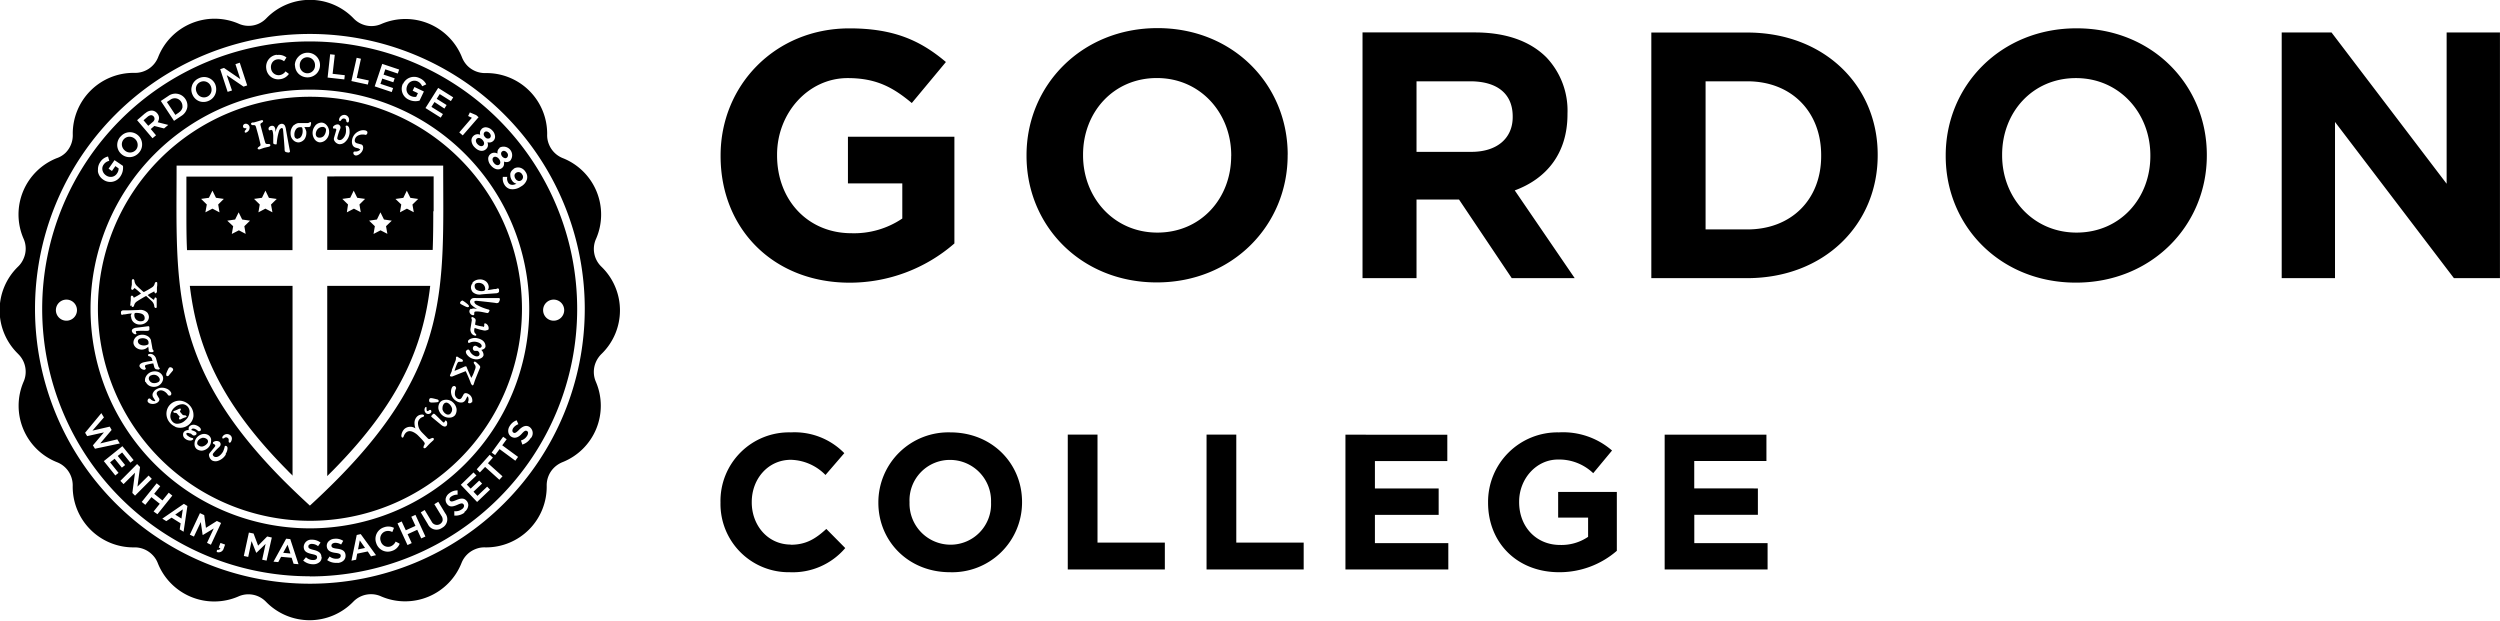 <svg xmlns="http://www.w3.org/2000/svg" viewBox="0 0 474.12 117.69">
  <title>gordon-logo-horiz-black</title>
  <path d="M295.5,98.16h5.68v3.65a9,9,0,0,1-5.31,1.54c-4.54,0-7.77-3.45-7.77-8.12v-.08c0-4.36,3.26-8,7.36-8a9.34,9.34,0,0,1,6.69,2.59l3.57-4.3A14.16,14.16,0,0,0,295.64,82a13.17,13.17,0,0,0-13.43,13.27v.07c0,7.57,5.48,13.18,13.48,13.18a16.6,16.6,0,0,0,10.94-4.06V93.29H295.5v4.87Zm-34.75-.52h12.09v-5H260.75v-5.2h13.73v-5H255.16V108h19.51v-5H260.75V97.63ZM208.14,82.42h-5.64V108h18.41V102.9H208.14V82.42Zm26.32,0h-5.64V108h18.42V102.9H234.46V82.42ZM187.95,95.3a7.68,7.68,0,0,1-7.7,8,7.79,7.79,0,0,1-7.76-8v-.08a7.66,7.66,0,0,1,7.68-8,7.79,7.79,0,0,1,7.78,8.05v.07ZM180.25,82a13.28,13.28,0,0,0-13.67,13.27v.07c0,7.28,5.68,13.18,13.58,13.18a13.25,13.25,0,0,0,13.67-13.25v-.08c0-7.29-5.69-13.19-13.59-13.19ZM321.31,97.63h12.07v-5H321.31v-5.2H335v-5H315.7V108h19.52v-5H321.32V97.63h0ZM150,103.28c-4.4,0-7.43-3.66-7.43-8v-.08c0-4.39,3.1-8,7.43-8a9.5,9.5,0,0,1,6.55,2.88l3.57-4.14A13.18,13.18,0,0,0,150,82a13,13,0,0,0-13.36,13.27v.07a12.94,12.94,0,0,0,13.15,13.18,13.08,13.08,0,0,0,10.51-4.58l-3.59-3.63c-2,1.83-3.81,3-6.74,3"/>
  <path d="M345.38,29.6c0,8.25-5.66,13.91-14,13.91h-7.92V15.42h7.92c8.39,0,14,5.79,14,14v.14Zm10.72-.27c0-13.11-10.13-23.16-24.77-23.16H313.17V52.75h18.16c14.64,0,24.77-10.18,24.77-23.29v-.14ZM268.64,15.42h10.18c5,0,8.06,2.26,8.06,6.66v.13c0,3.93-2.87,6.59-7.85,6.59H268.64V15.42Zm18,37.33h12L287.27,36.11c5.93-2.19,10-6.92,10-14.45v-.12a14.66,14.66,0,0,0-4-10.66c-3.07-3.07-7.66-4.73-13.57-4.73H258.4V52.75h10.24V37.84h8.06l10,14.91ZM464,6.16V34.85L442.17,6.16h-9.45V52.75h10.11V23.13l22.55,29.62h8.73V6.16ZM407.81,29.6c0,8-5.72,14.51-14,14.51s-14.11-6.65-14.11-14.64v-.14c0-8,5.73-14.52,14-14.52s14.11,6.66,14.11,14.65v.14Zm-14-24.23C379.46,5.36,369,16.21,369,29.46v.14c0,13.24,10.32,24,24.69,24s24.83-10.85,24.83-24.1v-.13c0-13.23-10.32-24-24.69-24Zm-233,29.41h10.31v6.66a16.33,16.33,0,0,1-9.64,2.79c-8.25,0-14.11-6.26-14.11-14.77v-.13c0-7.92,5.93-14.52,13.38-14.52,5.4,0,8.58,1.73,12.17,4.73l6.47-7.78c-4.86-4.11-9.92-6.38-18.3-6.38-14.12,0-24.43,10.84-24.43,24.09v.14c0,13.77,10,24,24.48,24A30.23,30.23,0,0,0,181,46.17V25.93H160.81v8.85h0Zm72.68-5.18c0,8-5.72,14.51-14,14.51S205.4,37.45,205.4,29.46v-.14c0-8,5.73-14.52,14-14.52s14.1,6.66,14.1,14.65v.14Zm10.72-.27c0-13.24-10.32-24-24.69-24s-24.84,10.84-24.84,24.09v.14c0,13.24,10.32,24,24.7,24S244.2,42.7,244.2,29.46v-.13"/>
  <path d="M58.78,6.44A52.13,52.13,0,1,1,6.64,58.56,52.13,52.13,0,0,1,58.78,6.44ZM3.39,67.08h0a4.7,4.7,0,0,1,1.48,3.42,4.62,4.62,0,0,1-.4,1.9v0a11.51,11.51,0,0,0,6.3,15.24h0a4.66,4.66,0,0,1,2.66,2.59,4.8,4.8,0,0,1,.36,1.9h0a11.5,11.5,0,0,0,11.64,11.68h0a4.69,4.69,0,0,1,3.44,1.38,4.55,4.55,0,0,1,1.06,1.62h0a11.51,11.51,0,0,0,15.25,6.32h0a4.64,4.64,0,0,1,5.27,1h0a11.53,11.53,0,0,0,16.53,0h0a4.66,4.66,0,0,1,3.38-1.44,4.53,4.53,0,0,1,1.91.41v0a11.5,11.5,0,0,0,15.26-6.34,4.66,4.66,0,0,1,2.58-2.6,4.41,4.41,0,0,1,1.93-.35v0a11.5,11.5,0,0,0,11.64-11.71h0a4.7,4.7,0,0,1,1.38-3.39,4.94,4.94,0,0,1,1.66-1.08v0a11.51,11.51,0,0,0,6.27-15.26h0a4.69,4.69,0,0,1,0-3.66,4.89,4.89,0,0,1,1.13-1.63v0a11.51,11.51,0,0,0-.06-16.5h0a4.65,4.65,0,0,1-1-5.33h0A11.51,11.51,0,0,0,106.76,30v0a4.68,4.68,0,0,1-2.63-2.57,4.57,4.57,0,0,1-.36-2h0A11.51,11.51,0,0,0,92.1,13.86v0a4.72,4.72,0,0,1-3.43-1.36,4.86,4.86,0,0,1-1.08-1.69h0A11.54,11.54,0,0,0,72.36,4.53v0a4.63,4.63,0,0,1-3.69.06A4.65,4.65,0,0,1,67,3.43h0a11.51,11.51,0,0,0-16.45,0l0,0a4.64,4.64,0,0,1-3.4,1.47,4.61,4.61,0,0,1-1.94-.43v0A11.51,11.51,0,0,0,30,10.82h0a4.7,4.7,0,0,1-4.54,3v0A11.52,11.52,0,0,0,13.8,25.5h0A4.7,4.7,0,0,1,12.41,29,4.46,4.46,0,0,1,10.75,30l0,0a11.49,11.49,0,0,0-6.31,15.2h0A4.63,4.63,0,0,1,4.49,49a4.58,4.58,0,0,1-1.1,1.6v0a11.52,11.52,0,0,0,0,16.47ZM33.92,21.32a1.47,1.47,0,0,0,.68-.94,1.11,1.11,0,0,0,0-.26,1.5,1.5,0,0,0-.26-.83,1.41,1.41,0,0,0-2-.4l-.69.46,1.61,2.44.68-.46Zm-5,51.3a1.53,1.53,0,0,0,1-.11.6.6,0,0,0,.21-.13A.54.54,0,0,0,30.3,72a.57.57,0,0,0-.05-.23,1.17,1.17,0,0,0-.72-.64,1.24,1.24,0,0,0-.87.06.62.62,0,0,0-.44.52.61.61,0,0,0,.06.34,1,1,0,0,0,.64.57ZM25.73,28.47a1.39,1.39,0,0,0,.38-1,1.54,1.54,0,0,0-.52-1.13h0v0a1.58,1.58,0,0,0-1.12-.41,1.45,1.45,0,0,0-1.36,1.51,1.54,1.54,0,0,0,.52,1.06,1.48,1.48,0,0,0,2.12-.05ZM26,88l.56.57s-.46,3.47-.49,3.72l2.11-2.1.61.62L25.61,94l-.51-.51s.47-3.59.5-3.84l-2.17,2.16-.6-.62L26,88Zm-4.18,2.11-2.13-2.66,3.52-2.83,2.13,2.64-.61.49-1.57-1.94-.83.66,1.4,1.73-.62.49L21.74,87l-.86.68,1.6,2-.63.5Zm-4.22-5.63L19.71,82l-3.18.71-.39-.64,3.08-3.72.49.81-2.18,2.51,3.28-.76.36.63L19,84.1l3.24-.78.48.78-4.71,1-.38-.62Zm-5-23.66a2,2,0,1,1,2-2,2,2,0,0,1-2,2ZM58.78,17a41.6,41.6,0,1,1-41.61,41.6A41.61,41.61,0,0,1,58.78,17ZM19,30.75a2.37,2.37,0,0,1,1.49-1.07h0l.23.83h0a1.68,1.68,0,0,0-1.08.73,1.3,1.3,0,0,0-.24.74,1.57,1.57,0,0,0,.68,1.26h0a1.55,1.55,0,0,0,1.17.29,1.4,1.4,0,0,0,.92-.61A1.68,1.68,0,0,0,22.5,32s0,0,0-.06l-.62-.44-.65.93-.64-.44,1.13-1.62,1.6,1.09v0a2.94,2.94,0,0,1-.49,2,2.27,2.27,0,0,1-3.25.61h0v0a2.31,2.31,0,0,1-1-1.48,1.94,1.94,0,0,1,0-.41A2.36,2.36,0,0,1,19,30.75Zm3.9-4.88a2.3,2.3,0,0,1,3.32-.17A2.34,2.34,0,0,1,26.32,29a2.39,2.39,0,0,1-1.66.8A2.29,2.29,0,0,1,23,29.2h0a2.31,2.31,0,0,1-.77-1.61s0-.07,0-.11a2.39,2.39,0,0,1,.64-1.6Zm4.67-4.4a1.81,1.81,0,0,1,1.3-.5,1.4,1.4,0,0,1,.93.51v0a1.34,1.34,0,0,1,.36.89,1.63,1.63,0,0,1-.25.81l2,.51-.8.67-1.84-.47-.68.58,1,1.19-.67.56L26,22.79l1.53-1.32Zm4.34-3.26a2.26,2.26,0,0,1,3.25.57,2.21,2.21,0,0,1,.34,1.68A2.46,2.46,0,0,1,34.37,22L33,22.92l-2.5-3.77,1.42-.95Zm4.51-2a2.36,2.36,0,0,1,1.23-1.34,2.3,2.3,0,0,1,3.14,1.05h0v0A2.43,2.43,0,0,1,41,17a2.33,2.33,0,0,1-1.36,2.09,2.36,2.36,0,0,1-1.82.12A2.3,2.3,0,0,1,36.53,18h0v0a2.38,2.38,0,0,1-.24-1,2.21,2.21,0,0,1,.13-.75Zm6.07-3.32L45.57,15l-.92-2.83.82-.28,1.41,4.31-.69.23L43,14.25c.08.24,1,2.91,1,2.91l-.83.26-1.41-4.3.75-.25Zm10-2.45a2.33,2.33,0,0,1,1.84.46l0,0-.46.72,0,0a1.69,1.69,0,0,0-1.28-.36,1.36,1.36,0,0,0-.9.51,1.58,1.58,0,0,0-.29,1.18A1.44,1.44,0,0,0,53,14.25a1.63,1.63,0,0,0,1.15-.72l0,0,.64.49,0,0a2.34,2.34,0,0,1-1.7,1,2.27,2.27,0,0,1-2.59-2h0a2.29,2.29,0,0,1,2-2.64Zm3.43,2a2.3,2.3,0,0,1,.66-1.67A2.36,2.36,0,0,1,58.28,10,2.34,2.34,0,0,1,60,14a2.44,2.44,0,0,1-3.37,0,2.28,2.28,0,0,1-.68-1.65h0Zm6.69-2.15.88.1L63.08,14l2.31.26-.09.8-3.17-.35.49-4.5Zm5,.66.84.19-.79,3.63,2.28.49-.18.78-3.12-.67,1-4.42Zm4.89,1.17,3.2,1.07-.26.76-2.37-.8-.33,1,2.11.7-.26.75-2.11-.7c0,.08-.32,1-.34,1l2.41.8-.26.76-3.23-1.08,1.44-4.3Zm3.93,3.8h0a2.31,2.31,0,0,1,3.1-1.12A2.44,2.44,0,0,1,80.84,16l0,0-.78.36,0,0a1.72,1.72,0,0,0-.9-.94,1.46,1.46,0,0,0-1.9.77h0a1.73,1.73,0,0,0-.17.74,1.38,1.38,0,0,0,.84,1.28,1.72,1.72,0,0,0,1,.15s.29-.61.33-.69l-1-.47.34-.7,1.79.85-.82,1.73h0a2.84,2.84,0,0,1-2-.16,2.25,2.25,0,0,1-1.14-3.1Zm9.49,2.59-.41.66-2.12-1.33-.57.9,1.88,1.18-.42.67L82.4,19.35l-.58.92L84,21.63l-.42.68-2.89-1.82,2.41-3.82,2.85,1.79ZM88.78,22l.33-.68,1.2.51.45.4-3,3.45-.66-.57,2.39-2.77L88.78,22Zm2.57,2.44v0h0a1.11,1.11,0,0,1,.8-.3,1.78,1.78,0,0,1,1.19.58,1.75,1.75,0,0,1,.55,1.2h0a1.08,1.08,0,0,1-.33.79h0a1.08,1.08,0,0,1-1.11.26,1.72,1.72,0,0,1,.09.51,1,1,0,0,1-.34.78c-.57.56-1.44.44-2.17-.31a1.94,1.94,0,0,1-.62-1.33,1.15,1.15,0,0,1,.36-.83h0a1.15,1.15,0,0,1,1.3-.23,1.33,1.33,0,0,1-.05-.34,1,1,0,0,1,.33-.75ZM94.74,28v0h0a1.63,1.63,0,0,1,2,2.5,1.09,1.09,0,0,1-1.15.14,1.83,1.83,0,0,1,0,.38,1,1,0,0,1-.4.85v0l0,0c-.63.48-1.49.26-2.14-.55A1.93,1.93,0,0,1,92.59,30a1.15,1.15,0,0,1,.43-.79l0,0a1.16,1.16,0,0,1,1.32-.08,1.59,1.59,0,0,1,0-.21,1,1,0,0,1,.4-.84Zm2.68,4h0a1.54,1.54,0,0,1,1.16-.21,1.74,1.74,0,0,1,1.08.8A1.67,1.67,0,0,1,99.94,34a2.31,2.31,0,0,1-1.16,1.38h0a2.72,2.72,0,0,1-2,.48,1.75,1.75,0,0,1-1.1-.81,2.15,2.15,0,0,1-.31-1.51v0l.82,0v.05a1.5,1.5,0,0,0,.19,1.05c.29.47.9.55,1.57.2a1.33,1.33,0,0,1-.86-.62,1.79,1.79,0,0,1-.31-1,1.51,1.51,0,0,1,0-.3,1.38,1.38,0,0,1,.64-.87Zm3.23,51.07a2.84,2.84,0,0,1-1.59,1.24l0,0-.26-.78h0a1.93,1.93,0,0,0,1.17-.89,1,1,0,0,0,.17-.5.57.57,0,0,0,0-.13.43.43,0,0,0-.18-.26h0c-.25-.14-.46-.11-1,.5s-1.22,1-1.95.6a1.22,1.22,0,0,1-.59-.78,1.62,1.62,0,0,1,.23-1.25,2.49,2.49,0,0,1,1.33-1.11l0,0,.33.74,0,0a2,2,0,0,0-1,.77c-.2.35-.18.68.06.82h0c.24.15.45.1,1.08-.54s1.29-.92,1.91-.57a1.44,1.44,0,0,1,.35,2.12ZM105,56.82a2,2,0,1,1-2,2,2,2,0,0,1,2-2ZM97.74,87.38l-3-2.21-.84,1.14-.66-.48,2.18-3,.67.47-.84,1.15,3,2.2-.51.71Zm-3,3.64L92,88.55,91,89.6,90.41,89l2.46-2.75.61.54-.94,1.06,2.76,2.48-.59.65Zm-4.24,4.2-3.11-3.28L89.8,89.6l.56.58-1.83,1.72.73.77,1.62-1.53.55.57L89.8,93.25l.75.79,1.84-1.75.55.57-2.48,2.36Zm-2.41,2a2.84,2.84,0,0,1-1.93.56h0l0-.84h0a1.92,1.92,0,0,0,1.43-.37A.83.83,0,0,0,88,96a.45.45,0,0,0-.09-.35c-.18-.23-.38-.27-1.15.08-.92.4-1.52.49-2-.18v0a1.26,1.26,0,0,1-.25-.75c0-.05,0-.11,0-.17a1.69,1.69,0,0,1,.69-1.08A2.47,2.47,0,0,1,86.78,93h0l0,.81h0a2,2,0,0,0-1.21.36.75.75,0,0,0-.33.48.16.16,0,0,0,0,.05.39.39,0,0,0,.09.24v0c.18.22.39.24,1.2-.1,1-.43,1.53-.37,2,.18l0,0h0a1.27,1.27,0,0,1,.28.78,1.67,1.67,0,0,1-.75,1.3Zm-4.26,2.89a1.8,1.8,0,0,1-2.69-.71l-1.34-2.23.74-.45,1.32,2.2a1.12,1.12,0,0,0,2.07-.14,1.25,1.25,0,0,0-.21-.94l-1.35-2.22.75-.46,1.32,2.19a1.83,1.83,0,0,1-.61,2.76Zm-3.92,2.06-.78-1.7-1.83.84.78,1.69-.8.37-1.89-4.11.79-.37s.74,1.6.78,1.68l1.83-.84L78,98l.79-.36,1.89,4.11-.8.36Zm-4.13,1a2.3,2.3,0,0,1-1.5,1.33,2.27,2.27,0,0,1-1.74-.11A2.32,2.32,0,0,1,71.35,103h0a2.3,2.3,0,0,1,1.48-3,2.36,2.36,0,0,1,1.89.11l0,0-.32.79,0,0a1.66,1.66,0,0,0-1.31-.13,1.43,1.43,0,0,0-.88,1.87v0a1.44,1.44,0,0,0,1.82,1,1.74,1.74,0,0,0,1-.93l0,0,.72.37,0,0Zm-5.38,2.41-.66-1-2,.42-.21,1.15-.88.18,1-4.87.76-.17,2.9,4-.9.2ZM64,106.73a2.85,2.85,0,0,1-1.95-.51l0,0,.46-.68,0,0a2,2,0,0,0,1.42.42c.45,0,.71-.27.69-.58v0c0-.27-.19-.43-1-.53s-1.54-.35-1.64-1.19v0a1.21,1.21,0,0,1,.26-.91,1.68,1.68,0,0,1,1.16-.57,2.49,2.49,0,0,1,1.69.39l0,0-.4.7,0,0a2.05,2.05,0,0,0-1.22-.32c-.4.06-.65.28-.61.57s.19.43,1.07.54c1.06.13,1.52.47,1.6,1.18v0c.08.82-.49,1.42-1.47,1.53Zm-3-1.11a1.23,1.23,0,0,1-.33.92,1.75,1.75,0,0,1-1.27.47,2.86,2.86,0,0,1-1.9-.7l0,0,.53-.63,0,0a1.93,1.93,0,0,0,1.36.53c.46,0,.74-.19.74-.52s-.15-.44-1-.62c-1-.23-1.51-.51-1.53-1.36a1.42,1.42,0,0,1,1.55-1.36,2.61,2.61,0,0,1,1.64.55l0,0-.47.68,0,0a1.87,1.87,0,0,0-1.17-.43.77.77,0,0,0-.56.19.41.41,0,0,0-.11.3c0,.31.15.44,1,.65,1,.24,1.47.63,1.47,1.31v0h0Zm-5.33,1.27-.36-1.11-2-.18-.54,1-.9-.08,2.4-4.36.78.08L56.61,107l-.92-.08Zm-5.1-.57-.85-.17.65-3-1.71,1.66-.08,0-.87-2.19-.64,3-.83-.18L47.2,101l.89.18.86,2.3,1.72-1.74.88.2-1,4.41ZM42.43,104a1,1,0,0,1-1.33.68l0,0,.05-.41h0c.35.05.56-.05.64-.3l-.31-.12.33-.89.88.32-.27.74Zm-3.19-1,1.3-2.78-2.06,1.24-.06-.05L38.08,99l-1.3,2.76-.78-.36,1.92-4.09.81.38s.31,2.27.33,2.41l2.07-1.3.8.38L40,103.31l-.79-.38Zm-4.38-2.13-.78-.48s.17-1.08.18-1.14l-1.72-1.08-1,.66-.76-.47,4.09-2.81.67.41-.73,4.91ZM29.13,97l1.17-1.46-1.58-1.26-1.16,1.46-.68-.55,2.83-3.53.68.55-1.15,1.44,1.57,1.26L32,93.44l.68.55-2.82,3.53L29.13,97Zm29.64,12.32A50.73,50.73,0,1,0,8,58.56a50.73,50.73,0,0,0,50.73,50.73ZM37.33,17.58a1.47,1.47,0,0,0,2,.74A1.41,1.41,0,0,0,40.12,17a1.66,1.66,0,0,0-.16-.69h0v0a1.46,1.46,0,0,0-2-.74,1.4,1.4,0,0,0-.73.8,1.46,1.46,0,0,0-.08.48,1.61,1.61,0,0,0,.17.71v0Zm55.6,8.55h0a.5.5,0,0,0,.15-.35h0a.83.83,0,0,0-.27-.57.82.82,0,0,0-.57-.28.48.48,0,0,0-.35.14v0h0a.55.55,0,0,0-.16.39A.84.84,0,0,0,92,26a.68.68,0,0,0,1,.11Zm-2.52.18,0,0a.54.54,0,0,0-.16.37,1,1,0,0,0,.34.69c.36.37.79.46,1.06.21h0c.26-.26.19-.7-.17-1.07s-.79-.45-1.06-.21ZM30.15,69.93Zm0,6.11a1.08,1.08,0,0,1-.41.38,1.66,1.66,0,0,1-1.2.13.82.82,0,0,1-.52-.36.51.51,0,0,1,0-.35.36.36,0,0,1,.26-.27h0c.08,0,.14,0,.26.09a1.14,1.14,0,0,0,.84.42.13.13,0,0,0,.06-.06.07.07,0,0,0,0-.06l-.12-.18-.3-.48a1,1,0,0,1-.08-.59,1.55,1.55,0,0,1,.81-.93,2.06,2.06,0,0,1,1.74-.11,1.71,1.71,0,0,1,.93.73.57.57,0,0,1,.07.28.37.37,0,0,1-.18.32h0l0,0h0A.51.51,0,0,1,32,75h0a.2.2,0,0,1-.17-.13v0c-.4-.62-1.18-1.06-1.77-.73a.62.62,0,0,0-.33.35.65.65,0,0,0,.11.5c.06.12.25.44.34.57h0a.45.45,0,0,1,0,.4Zm-2.59-3.57a1.31,1.31,0,0,1,.08-1,1.92,1.92,0,0,1,.91-.88,2.07,2.07,0,0,1,1.28-.11,1.53,1.53,0,0,1,1,.79,1.17,1.17,0,0,1,.07.8h0a1.8,1.8,0,0,1-1,1.16,1.91,1.91,0,0,1-1.43,0,1.6,1.6,0,0,1-.83-.79Zm-1.11-2.94a.49.49,0,0,1,0-.15c0-.19.13-.45.69-.64a13.11,13.11,0,0,1,1.57-.28l.22,0-.07-.22L28.8,68a.68.68,0,0,0-.52-.44c-.06,0-.19-.08-.21-.17a.19.19,0,0,1,0-.06c0-.13.15-.18.21-.19a1,1,0,0,1,.73.11,1.44,1.44,0,0,1,.55.64l.22.74.27.9a.62.62,0,0,0,.23.27h0a.11.11,0,0,1,0,.12.28.28,0,0,1-.16.16h0a2.5,2.5,0,0,1-.58-.07.74.74,0,0,1-.26-.31l-.14-.52-.07-.26h0a8.3,8.3,0,0,0-1.44.31.31.31,0,0,0-.11.13.35.35,0,0,0,0,.24v0a1.17,1.17,0,0,0,.12.24.09.09,0,0,1,0,.11.35.35,0,0,1-.23.18,1,1,0,0,1-.93-.62Zm-1.12-4.32a1.35,1.35,0,0,1,.21-1,1.57,1.57,0,0,1,1-.68,2,2,0,0,1,1.64.34,1.53,1.53,0,0,1,.46.65l0,.11c.06.3.19,1,.24,1.33a.85.85,0,0,0,.25.55.11.11,0,0,1,0,.11.25.25,0,0,1-.14.15h0a2,2,0,0,1-.57,0h0a.35.35,0,0,1-.23-.27l0-.27-.08-.48a1.67,1.67,0,0,1-2.09.32,1.42,1.42,0,0,1-.69-.86ZM25,62.88a.83.83,0,0,1,0-.1.46.46,0,0,1,.2-.41,1.36,1.36,0,0,1,.64-.22L27.07,62l1-.13a.21.21,0,0,1,.2.05s.06.07.06.09,0,.45,0,.53-.17.18-.31.2-.6,0-1,0-.89,0-1.09.06a.24.24,0,0,0-.14,0,.4.4,0,0,0,0,.23.54.54,0,0,0,.07.19h0a.1.1,0,0,1,0,.12.36.36,0,0,1-.27.05h0a.89.89,0,0,1-.59-.6ZM24.79,60a.84.84,0,0,1,.22-.54c-.54,0-1,.12-1.3.16l-.16,0a1.09,1.09,0,0,0-.41.11l0,0h0a.43.43,0,0,1-.18-.17h0v-.05a1.18,1.18,0,0,1,0-.43.53.53,0,0,1,.42-.23l1.1,0,1.82-.06a1.88,1.88,0,0,1,1.63.49,1.43,1.43,0,0,1,.31.79,1.25,1.25,0,0,1-.35.91,1.81,1.81,0,0,1-1.26.57,1.75,1.75,0,0,1-1.29-.44h0a1.45,1.45,0,0,1-.47-1s0-.06,0-.09Zm-.11-2,.06-.47c0-.2.05-.42.06-.6v-.6a.37.37,0,0,1,.12-.24.19.19,0,0,1,.15,0c.13,0,.17.1.24.23v0a.35.35,0,0,0,.08.14h0l.35-.19a11.15,11.15,0,0,0,1-.6h0a13.14,13.14,0,0,0-1.16-1c-.08-.05-.08-.05-.21.11s-.19.19-.29.19a.23.23,0,0,1-.15-.08.29.29,0,0,1-.05-.18s0,0,0-.06L25,54v-.78h0c.06-.26.18-.3.26-.29s.21.16.23.27a1.62,1.62,0,0,0,.39.93c.51.5.94.9,1.35,1.24,0,0,0,0,.08,0a16.52,16.52,0,0,0,1.49-.85,1.12,1.12,0,0,0,.54-.75v0c.07-.2.16-.3.29-.28h0l.12,0a.34.34,0,0,1,.07.23v0l0,.36-.06.47,0,.7s0,.1,0,.1-.12.29-.26.28-.19-.15-.21-.24v0h0c0-.06,0-.09,0-.1s0,0-.09,0l-.29.15a8.37,8.37,0,0,0-.91.52h0c.37.33.7.59,1,.8.11.08.15.09.16.09s.06,0,.12-.19.09-.26.21-.24h0a.24.24,0,0,1,.16.09.28.28,0,0,1,.07.16v0l0,.16,0,.42,0,.6v.34a.32.32,0,0,1-.09.22l-.11,0h0a.32.32,0,0,1-.26-.33,1.53,1.53,0,0,0-.51-1c-.27-.26-.69-.63-1-.93h0s0,0-.07,0-1.44.82-1.69,1a1.22,1.22,0,0,0-.56.79c-.08.25-.2.29-.29.28s-.2-.05-.2-.3a.17.17,0,0,0,0,0Zm6.82,12.92a7.63,7.63,0,0,1,.44-1c.05-.12.16-.25.25-.25h0a.33.33,0,0,1,.25,0,.67.67,0,0,1,.36.27.37.37,0,0,1,0,.31h0c-.16.22-.64.76-.82,1a.35.35,0,0,1-.28.08.2.2,0,0,1-.14-.1.35.35,0,0,1,0-.33Zm2-39.51H84.05c0,22.69,1.48,37.68-20.08,59.48q-2.41,2.44-5.2,5c-1.87-1.72-3.61-3.38-5.22-5C32,69.08,33.49,54.09,33.49,31.4Zm12.63-7.67a.53.53,0,0,1,.31-.25.67.67,0,0,1,.52.07.78.78,0,0,1,.37.49.72.72,0,0,1,0,.22.85.85,0,0,1-.11.4,1.05,1.05,0,0,1-.53.46.32.32,0,0,1-.25,0L46.41,25h0v0h0a.28.28,0,0,1,0-.06.32.32,0,0,1,.11-.23l0,0c.09-.09.21-.22.21-.33a.1.1,0,0,0,0,0c0-.1-.19-.06-.21-.06h0c-.23,0-.38-.09-.41-.24a.39.39,0,0,1,0-.28Zm1.45-.3a.49.49,0,0,1,.28-.21l.16,0c.16,0,.38-.08.63-.15s.47-.14.63-.19l.27-.08a.3.3,0,0,1,.25,0,.21.21,0,0,1,.1.13.3.3,0,0,1-.16.28c-.4.23-.39.27-.3.65l.22.84.23.87.25.92.14.48c.1.31.17.34.66.33.24,0,.31.09.33.17h0v0a.16.16,0,0,0,0,0v.14a.46.46,0,0,1-.26.2h0l-.65.15-.27.06-.54.19-.32.11c-.15,0-.33,0-.36-.12s.06-.26.18-.34c.38-.26.37-.32.36-.42s-.3-1.32-.48-2l-.3-1.07c-.17-.65-.21-.66-.68-.65a.31.31,0,0,1-.33-.18v-.11Zm3.32.94a.72.72,0,0,1,.58-.51A.56.56,0,0,1,52,24h0a1.07,1.07,0,0,1,.22.64c0,.09,0,.28,0,.44a4.25,4.25,0,0,1,.56-1.27,1,1,0,0,1,.57-.33.68.68,0,0,1,.73.47,2.53,2.53,0,0,1,.15.57v0c.11.69.72,4,.76,4.14v.11a.35.35,0,0,1-.19.16c-.18,0-.67-.05-.77-.24a1.31,1.31,0,0,1-.06-.45c0-.25-.24-3.27-.29-3.6s-.15-.38-.27-.36a.83.83,0,0,0-.49.57,10.56,10.56,0,0,0-.44,2.41l-.06.13,0,0h-.05a1.09,1.09,0,0,1-.45-.09h0c-.1-.11-.1-.15-.1-.17,0-.32,0-1.09,0-1.41-.05-.77-.15-.93-.18-1a.28.28,0,0,0-.26-.07,1,1,0,0,0-.22.08h0a.25.25,0,0,1-.21-.17.75.75,0,0,1,0-.35Zm4.89-.67a1.74,1.74,0,0,1,.76-.37c.18,0,1.18,0,1.61,0a.89.89,0,0,0,.63-.18h0a.14.14,0,0,1,.12,0,.23.23,0,0,1,.09.16h0a.07.07,0,0,1,0,0,2.41,2.41,0,0,1-.13.61h0a.44.44,0,0,1-.34.17h-.82a2.42,2.42,0,0,1,.39.89c0,.05,0,.1,0,.15a2.12,2.12,0,0,1-.37,1.28,1.65,1.65,0,0,1-1.06.59,1.43,1.43,0,0,1-1-.38,1.7,1.7,0,0,1-.56-1.22,2.13,2.13,0,0,1,.63-1.7Zm4,.09A1.67,1.67,0,0,1,61,23.25a1.31,1.31,0,0,1,.81.35,1.92,1.92,0,0,1,.61,1.46s0,.08,0,.13a2.06,2.06,0,0,1-.69,1.39A1.68,1.68,0,0,1,60.6,27a1.39,1.39,0,0,1-.93-.58,2.1,2.1,0,0,1,.14-2.61Zm3.33.31a1.12,1.12,0,0,1,1-.52.63.63,0,0,1,.46.54,1,1,0,0,1-.11.42h0a9.42,9.42,0,0,0-.5,1.57h0a.38.38,0,0,0,0,.07.42.42,0,0,0,0,.15.57.57,0,0,0,.34.22.75.75,0,0,0,.54-.14A2,2,0,0,0,65.61,25a3.45,3.45,0,0,0-.06-1,.11.11,0,0,1,0-.1c.06-.08.23-.08.28-.08s.26.16.33.31a1.66,1.66,0,0,1,.13.69,2.41,2.41,0,0,1,0,.45,2.59,2.59,0,0,1-1,1.79,1.48,1.48,0,0,1-1,.28,1.29,1.29,0,0,1-.94-.78h0v0a.84.84,0,0,1,0-.44l.05-.17c.11-.38.32-1.08.35-1.2a.35.35,0,0,0,0-.27.28.28,0,0,0-.2-.1l-.26,0a.12.12,0,0,1-.11-.06.24.24,0,0,1,0-.23Zm1.19-1.47a1,1,0,0,1,1.14-.84.92.92,0,0,1,.72,1.14h0a.35.35,0,0,1-.14.27.16.16,0,0,1-.13,0h0a.28.28,0,0,1-.22-.3c-.06-.28-.16-.38-.41-.43a.52.52,0,0,0-.55.28c-.1.14-.18.19-.26.18h0a.18.18,0,0,1-.15-.08.22.22,0,0,1,0-.12.54.54,0,0,1,0-.12Zm2.5,3.69a2.21,2.21,0,0,1,1.24-1.44,1.89,1.89,0,0,1,1.26-.15.59.59,0,0,1,.36.26.34.34,0,0,1,0,.16.38.38,0,0,1,0,.1h0a.66.66,0,0,1-.22.3h0l0,0h0a.21.21,0,0,1-.19,0c-.77-.17-1.72.08-1.93.81a.71.71,0,0,0,0,.54.68.68,0,0,0,.46.29l.71.19a.5.5,0,0,1,.33.32,1.12,1.12,0,0,1,0,.62c-.19.7-1,1.28-1.47,1.14a.59.59,0,0,1-.31-.26h0a.54.54,0,0,1,0-.37v0l0,0a.27.27,0,0,1,.25-.1,1.37,1.37,0,0,0,1-.33v0c0-.07,0-.09-.07-.11L68,28.15,67.44,28a1,1,0,0,1-.52-.39,1.48,1.48,0,0,1-.18-.72,2,2,0,0,1,.09-.6ZM85.76,76.2a2.1,2.1,0,0,1,.82,1.31,1.79,1.79,0,0,1-.27,1.22,1.36,1.36,0,0,1-1,.47A2,2,0,0,1,84,78.84a2.17,2.17,0,0,1-.81-1.14,1.28,1.28,0,0,1-.06-.41,1.69,1.69,0,0,1,.26-.9,1.22,1.22,0,0,1,.73-.51,1.89,1.89,0,0,1,1.66.32Zm-.1-5.94.66-1.69a1.45,1.45,0,0,0,.15-.77.2.2,0,0,1,.31-.14,4.49,4.49,0,0,0,.78.45c.13.06.27.22.22.37s-.23.13-.34.13l-.18,0c-.31,0-.35,0-.5.24s-.41,1-.56,1.48c.39-.13,1.47-.61,2-.85h0c.15,0,.25,0,.28.09.23.63.71,1.68.9,2.1A5.94,5.94,0,0,0,90,70.29l.05-.13a1.68,1.68,0,0,0,.15-.56.88.88,0,0,0-.23-.54.56.56,0,0,1-.12-.3.2.2,0,0,1,0-.07.16.16,0,0,1,.12-.1.44.44,0,0,1,.32.1l.32.29.1.1a2.78,2.78,0,0,1,.27.29l0,0a.3.3,0,0,1,.08.22.39.39,0,0,1,0,.13c-.14.31-.55,1.31-.83,2l-.18.47-.12.37s-.12.37-.13.38a.2.2,0,0,1-.12.12.18.18,0,0,1-.15,0h0l-.13-.18-.08-.12v0h0c-.22-.67-.87-2.12-1-2.37-.29.11-2,.79-2.52,1a.59.59,0,0,1-.31,0,.21.21,0,0,1-.15-.09,1.3,1.3,0,0,1,0-.14l.41-.93Zm2-13.3h0a6.09,6.09,0,0,1,1.11.81s.18.2.18.31a.2.2,0,0,1-.09.14.36.36,0,0,1-.32,0h0c-.12,0-.72-.32-1-.47s-.29-.23-.29-.32A.57.57,0,0,1,87.7,57Zm1.74,1.65h0a1,1,0,0,1,.66-.08l.44.05a4.13,4.13,0,0,1-1.12-.79,1,1,0,0,1-.25-.61.76.76,0,0,1,.62-.65,4,4,0,0,1,.63,0h.16c3.22,0,4,0,4.05,0l.11,0a.38.38,0,0,1,.1.23c0,.19-.18.65-.37.69h0a.77.77,0,0,1-.47,0c-.27-.05-3.28-.39-3.6-.4-.15,0-.4,0-.4.21,0,0,0,.31.47.57a10,10,0,0,0,2.28.89h0l.13.1v0a.78.78,0,0,1-.21.46l0,0a.29.29,0,0,1-.18.09h0c-.12,0-1-.21-1.39-.26-.82-.1-1,0-1,0a.28.28,0,0,0-.12.24l0,.15,0,.13v0c0,.08-.11.16-.18.15a.7.7,0,0,1-.34-.09.74.74,0,0,1-.4-.67.59.59,0,0,1,.29-.48Zm.19-5A1.84,1.84,0,0,1,90.87,53a1.78,1.78,0,0,1,1.31.38h0a1.45,1.45,0,0,1,.51,1s0,.06,0,.09a.9.9,0,0,1-.21.55c.5-.06,1-.15,1.23-.2l.24,0a1.43,1.43,0,0,0,.41-.12.1.1,0,0,1,.12,0s.15.09.15.19v0a1.27,1.27,0,0,1,0,.45c-.06.17-.32.25-.43.27s-2,.13-2.9.22a1.91,1.91,0,0,1-1.64-.43,1.42,1.42,0,0,1-.34-.78,1.28,1.28,0,0,1,.31-.93Zm2.89,8.93a1,1,0,0,1-.76.12,10.71,10.71,0,0,1-1.54-.41L90,62.22a4.15,4.15,0,0,0-.07.45.54.54,0,0,0,0,.06.73.73,0,0,0,.27.57.32.32,0,0,1,.13.22s0,0,0,0h0v0h0a.19.19,0,0,1-.06.12.28.28,0,0,1-.22,0,1,1,0,0,1-.62-.41,1.4,1.4,0,0,1-.22-.82l.14-.88s.13-.81.13-.81a.71.71,0,0,0-.08-.35l0,0a.1.1,0,0,1,0-.13.24.24,0,0,1,.22-.11h0a1.69,1.69,0,0,1,.49.31h0l0,0h0a.55.55,0,0,1,.1.35s0,0,0,0-.05.37-.09.57c0,0,0,.2,0,.24h0a7.53,7.53,0,0,0,1.44.32A.26.26,0,0,0,91.7,62a.29.29,0,0,0,.13-.19.76.76,0,0,0,0-.3.11.11,0,0,1,0-.11.33.33,0,0,1,.27-.06,1,1,0,0,1,.57,1,.45.45,0,0,1-.17.29Zm-.41,3.22h0c-.11.44-.57.55-.8.6a1.32,1.32,0,0,1,.43.89.65.65,0,0,1,0,.14.89.89,0,0,1-.42.51,1.83,1.83,0,0,1-1.37.2,2.17,2.17,0,0,1-1.3-.78,1,1,0,0,1-.26-.68.64.64,0,0,1,.44-.36.49.49,0,0,1,.27.19h0a1.79,1.79,0,0,0,1.16,1.09c.55.13.69-.22.72-.32a.68.68,0,0,0-.4-.7l-.34,0-.18,0a.4.4,0,0,1-.27-.19.6.6,0,0,1-.05-.45.46.46,0,0,1,.53-.32,1.7,1.7,0,0,1,.48.27.49.49,0,0,0,.18.11.4.4,0,0,0,.45-.25c.06-.28-.16-.68-1-.87a2.09,2.09,0,0,0-1.3.17.2.2,0,0,1-.19,0,.15.15,0,0,1-.08-.11.18.18,0,0,0,0,0l0,0h0a.53.53,0,0,1,0-.24c.09-.35,1-.72,1.82-.5,1.22.29,1.48,1,1.48,1.47a.84.84,0,0,1,0,.19ZM89.45,76.28a.56.56,0,0,1-.3.2h0c-.06,0-.26,0-.35-.07h0v0a.3.3,0,0,1,0-.26,1.23,1.23,0,0,0-.06-.93c-.09-.05-.12,0-.13,0l-.12.23-.25.48a1,1,0,0,1-.48.37,1.52,1.52,0,0,1-1.19-.23,2,2,0,0,1-1-1.43,1.75,1.75,0,0,1,.15-1.16.45.45,0,0,1,.58-.24h0a.84.84,0,0,1,.19.26.35.35,0,0,1,0,.06.36.36,0,0,1,0,.12,2,2,0,0,0-.22.9,1.06,1.06,0,0,0,.49,1,.61.61,0,0,0,.47.11.66.66,0,0,0,.38-.35l.15-.26.18-.33a.46.46,0,0,1,.37-.19,1,1,0,0,1,.53.16,1.4,1.4,0,0,1,.69,1.59Zm-4.69,4.39h0a.52.52,0,0,1-.51.22,1.54,1.54,0,0,1-.59-.32c-.28-.23-1.63-1.34-1.79-1.48a.25.25,0,0,1-.09-.19v0l0,0a3.16,3.16,0,0,1,.38-.41s.14-.1.34.09.48.46.78.76.6.6.74.72.1.07.13.07.09,0,.17-.14a.67.67,0,0,0,.1-.18h0l0-.06h.06a.38.38,0,0,1,.24.15.83.83,0,0,1,.09.4.75.75,0,0,1-.12.44Zm-3.24-4.39a.34.34,0,0,1-.13-.22.64.64,0,0,1,.07-.44.36.36,0,0,1,.29-.12h0c.27,0,1,.21,1.23.26a.35.35,0,0,1,.21.22.19.19,0,0,1,0,.16.36.36,0,0,1-.3.14,7.36,7.36,0,0,1-1,.06c-.13,0-.3,0-.34-.1l0,0ZM81,77.93c.13.09.23,0,.33-.09s.24-.15.38-.06a.39.39,0,0,1,0,.52.67.67,0,0,1-.92.06.85.85,0,0,1-.16-1.08c.08-.09.16-.12.2-.09a.21.21,0,0,1,.06.22c0,.18,0,.41.09.52Zm1.17,5.58-.54.49c-.37.36-.61.64-.75.78l-.09.1c-.14.12-.32.18-.43.08s0-.32,0-.4h0c.27-.46.23-.5,0-.81s-.69-.77-.92-1a3.55,3.55,0,0,0-.5-.46c-.86-.63-1.5-.69-2-.19a1.85,1.85,0,0,0-.37.63l-.07.15a.2.2,0,0,1-.14.11.19.19,0,0,1-.15-.05.56.56,0,0,1-.08-.44,2,2,0,0,1,.57-1.15,1.72,1.72,0,0,1,2.09-.11,2.79,2.79,0,0,1-.18-.93A1.76,1.76,0,0,1,79.09,79a1.38,1.38,0,0,1,1-.38.39.39,0,0,1,.32.14h0l0,0h0a.11.11,0,0,1,0,.09.23.23,0,0,1,0,0,.26.26,0,0,1-.15.21,1.19,1.19,0,0,0-.64.37,1.18,1.18,0,0,0-.35.89,2.44,2.44,0,0,0,.39,1.24,2.91,2.91,0,0,0,.37.45l.09.1.34.34.66.67c.24.24.38.16.65,0l.07,0c.15-.09.3-.1.38,0a.19.19,0,0,1,.06.15.33.33,0,0,1-.1.23Zm-38.34.25h0a.34.34,0,0,1-.21.18.18.18,0,0,1-.14,0h0l0,0h0a.23.23,0,0,1-.11-.21.35.35,0,0,1,0-.14,1.05,1.05,0,0,0,0-.22c0-.15-.07-.24-.23-.35a.5.5,0,0,0-.61.06.44.44,0,0,1-.32.07h0s-.13-.16,0-.36a1,1,0,0,1,1.37-.32.82.82,0,0,1,.4.71,1.21,1.21,0,0,1-.2.63Zm-1,2.43a2.69,2.69,0,0,1-1.62,1.25,1.45,1.45,0,0,1-1-.12,1.36,1.36,0,0,1-.58-1.12,1,1,0,0,1,.2-.36l.36-.44c.22-.27.5-.6.55-.68a.35.35,0,0,0,.08-.26.3.3,0,0,0-.15-.18l-.19-.12,0,0h0a.15.15,0,0,1-.1-.08c0-.09,0-.19.07-.24a1.06,1.06,0,0,1,1.16-.06.61.61,0,0,1,.2.67,1.27,1.27,0,0,1-.25.35A9.76,9.76,0,0,0,40.42,86a.47.47,0,0,0-.07.22.58.58,0,0,0,.22.34c.37.25,1.05.16,1.72-.89a4.73,4.73,0,0,0,.33-1v0a.12.12,0,0,1,.08-.11.37.37,0,0,1,.29.06h0l0,0h0a.48.48,0,0,1,.16.4v0a2.05,2.05,0,0,1-.36,1.06Zm-4.45-.73a1.62,1.62,0,0,1-1.1-.32,1.22,1.22,0,0,1-.39-.93,1.89,1.89,0,0,1,.41-1.2,2,2,0,0,1,1.09-.68,1.49,1.49,0,0,1,1.21.25,1.24,1.24,0,0,1,.43.69,1.45,1.45,0,0,1,0,.35,1.86,1.86,0,0,1-.44,1.17,1.93,1.93,0,0,1-1.26.67ZM35.57,82.6a1.77,1.77,0,0,0,.92.47.16.16,0,0,1,.14.11.15.15,0,0,1,0,.16,1,1,0,0,1-.41.21A1.58,1.58,0,0,1,35,83.1a.91.91,0,0,1-.28-.67.81.81,0,0,1,.2-.57,1.21,1.21,0,0,1,.86-.3,1.08,1.08,0,0,1,0-.26.62.62,0,0,1,.14-.43,1.13,1.13,0,0,1,1-.3,2,2,0,0,1,.93.47.67.67,0,0,1,.25.45h0a.28.28,0,0,1-.06.18h0a.48.48,0,0,1-.3.11.25.25,0,0,1-.19-.06c-.46-.42-1-.56-1.19-.33a.14.14,0,0,0-.05.12.36.36,0,0,0,0,.08l.08,0,.19.08a1.72,1.72,0,0,1,.58.29.41.41,0,0,1,.11.28.25.25,0,0,1-.06.17.58.58,0,0,1-.41.18.39.39,0,0,1-.31-.11l-.3-.25L36,82.2c-.34-.15-.59-.12-.66,0a.08.08,0,0,0,0,.06.63.63,0,0,0,.24.38Zm-2.35-1.69a2.77,2.77,0,0,1-1.06-.81,2.59,2.59,0,0,1-.58-1.92,2.43,2.43,0,0,1,.9-1.65A2.5,2.5,0,0,1,34.26,76a2.8,2.8,0,0,1,1.82,1,2.65,2.65,0,0,1,.61,1.66,2.34,2.34,0,0,1,0,.26,2.42,2.42,0,0,1-.92,1.65,2.55,2.55,0,0,1-2.52.39ZM58.78,98.77A40.21,40.21,0,1,0,18.57,58.56,40.26,40.26,0,0,0,58.78,98.77ZM58.3,13.9a1.45,1.45,0,0,0,1.44-1.52v0a1.47,1.47,0,0,0-1.48-1.52,1.43,1.43,0,0,0-1,.42,1.54,1.54,0,0,0-.41,1.12A1.46,1.46,0,0,0,58.3,13.9Zm-29,8.66V22.5a.64.64,0,0,0-.15-.4h0v0c-.36-.43-.8-.22-1.11,0l-.82.71.9,1.05.83-.71a.93.93,0,0,0,.37-.62Zm6.15,56.37a.37.37,0,0,1-.22.2,3.86,3.86,0,0,0-.87.35c-.23.13-.33.06-.37,0a.31.31,0,0,1,0-.29h0c.13-.17.13-.18,0-.27l-.37-.43a.43.43,0,0,0-.36-.19h-.08a.38.38,0,0,1-.27-.1h0l0,0h0a.14.14,0,0,1-.05-.11s0,0,0,0a.23.23,0,0,1,.16-.16,4.86,4.86,0,0,0,.91-.39c.06,0,.25-.12.36,0a.18.18,0,0,1,0,.11.31.31,0,0,1-.07.18.49.49,0,0,0-.08.2s0,.08.07.15l.31.36h0a.51.51,0,0,0,.49.22.4.4,0,0,1,.3.11.15.15,0,0,1,0,.08v0Zm.5-.8a1.49,1.49,0,0,0-.35-1,1.43,1.43,0,0,0-.89-.47,2.26,2.26,0,0,0-1.54.56,2.31,2.31,0,0,0-.85,1.5,1.54,1.54,0,0,0,.34,1.18,1.23,1.23,0,0,0,.78.46,2.17,2.17,0,0,0,1.66-.62,2.2,2.2,0,0,0,.83-1.47,1.19,1.19,0,0,0,0-.18ZM81.59,54.22H62.06V90.29c.34-.35.68-.68,1-1C76,76.2,80.23,65.61,81.59,54.22ZM84.5,78.45a.71.71,0,0,0,.75.12.57.57,0,0,0,.27-.26,1.05,1.05,0,0,0,.19-.92,1.85,1.85,0,0,0-.65-.89l-.26-.13a.62.62,0,0,0-.65.26,1.23,1.23,0,0,0-.23.72,1.29,1.29,0,0,0,0,.3,1.49,1.49,0,0,0,.55.79Zm-28-52.18c.59,0,.94-.83.9-1.51s-.19-.61-.21-.62h0a1.14,1.14,0,0,0-.42,0,.86.86,0,0,0-.65.4h0a1.71,1.71,0,0,0-.29,1.06c0,.5.25.74.67.73ZM91.75,55.14h0a.36.36,0,0,0,.19-.09c.1-.09.08-.25.07-.36v0a1.14,1.14,0,0,0-.39-.77,1.33,1.33,0,0,0-1-.26c-.19,0-.65.11-.6.6a.91.91,0,0,0,.29.67,1.94,1.94,0,0,0,1.42.24ZM78.51,40.27l-1.34-.7-1.32.7.25-1.49L75,37.73l1.49-.21.66-1.36.68,1.36,1.48.21-1.09,1.06.26,1.49Zm-5,4.1-1.34-.69-1.33.69.25-1.47L70,41.85l1.48-.22.67-1.36.67,1.36,1.48.22L73.21,42.9l.26,1.47Zm-5.05-4.1-1.34-.7-1.34.7L66,38.78l-1.08-1.06,1.5-.21.66-1.36.67,1.36,1.49.21-1.07,1.06.25,1.49Zm13.78-.21v-3.6s0-1.84,0-3H62.06V47.4h20c.09-2.37.11-4.81.11-7.34Zm-30.56.21-1.35-.7-1.32.7.25-1.49-1.08-1.06,1.5-.21.66-1.36L51,37.52l1.49.21-1.09,1.06.27,1.49Zm-5.06,4.1-1.32-.69-1.34.69.26-1.47L43.1,41.85l1.49-.22.67-1.36.67,1.36,1.49.22L46.34,42.9l.25,1.47Zm-5-4.1-1.33-.7-1.34.7.27-1.49-1.08-1.06,1.48-.21.67-1.36.67,1.36,1.49.21-1.07,1.06.25,1.49Zm14-6.78H35.35c0,1.12,0,3,0,3q0,1.84,0,3.6c0,2.53,0,5,.12,7.35h20V33.49Zm-28,32c.49-.11.54-.26.54-.28a.2.2,0,0,0,0-.07,1.7,1.7,0,0,0,0-.34.77.77,0,0,0-.44-.52,1.64,1.64,0,0,0-1-.1.75.75,0,0,0-.5.28.53.53,0,0,0-.05.41.71.71,0,0,0,.33.44,1.61,1.61,0,0,0,1.16.17ZM38.35,83.06a1.25,1.25,0,0,0-.75.45.78.78,0,0,0-.19.47.41.41,0,0,0,0,.2.55.55,0,0,0,.2.27,1,1,0,0,0,.83.22,1.63,1.63,0,0,0,.86-.57.54.54,0,0,0,.12-.21.56.56,0,0,0-.17-.6,1.19,1.19,0,0,0-1-.24ZM25.48,59.84a1.16,1.16,0,0,0,1.32,1.08c.19,0,.65-.09.64-.58s-.27-1-1.68-1a.39.39,0,0,0-.2.08.32.32,0,0,0-.08.25v.13Zm30,30.45V54.22H36c1.37,11.4,5.6,22,18.52,35,.32.35.68.68,1,1ZM67.88,104.2l1.35-.28-1-1.43-.33,1.71ZM60.17,26a.6.6,0,0,0,.36.1,1.08,1.08,0,0,0,.89-.33,1.86,1.86,0,0,0,.4-1,.91.91,0,0,0,0-.27.65.65,0,0,0-.54-.43,1.3,1.3,0,0,0-1,.38,1.44,1.44,0,0,0-.39.88v.06a.71.71,0,0,0,.29.63ZM34.42,98.33c0-.12.22-1.55.25-1.73l-1.44,1,1.18.74Zm19.29,6.51,1.37.13-.54-1.66-.83,1.53ZM95.72,30a.55.55,0,0,0,.42-.11h0a.66.66,0,0,0,0-.94.83.83,0,0,0-.53-.34.51.51,0,0,0-.37.1h0a.54.54,0,0,0-.21.37s0,0,0,.07a.92.92,0,0,0,.72.84Zm-2.12-.18h0a.52.52,0,0,0-.19.36,1,1,0,0,0,.26.71,1,1,0,0,0,.62.43.53.53,0,0,0,.4-.11h0a.52.52,0,0,0,.19-.36.43.43,0,0,0,0-.07,1,1,0,0,0-.26-.64,1,1,0,0,0-.65-.41.49.49,0,0,0-.38.11Zm4.68,4.49a.72.72,0,0,0,.56-.1h0A.78.78,0,0,0,99,33.05a.77.77,0,0,0-1.1-.29h0a.71.71,0,0,0-.32.44.61.61,0,0,0,0,.16,1,1,0,0,0,.17.52.88.88,0,0,0,.54.42"/>
</svg>
